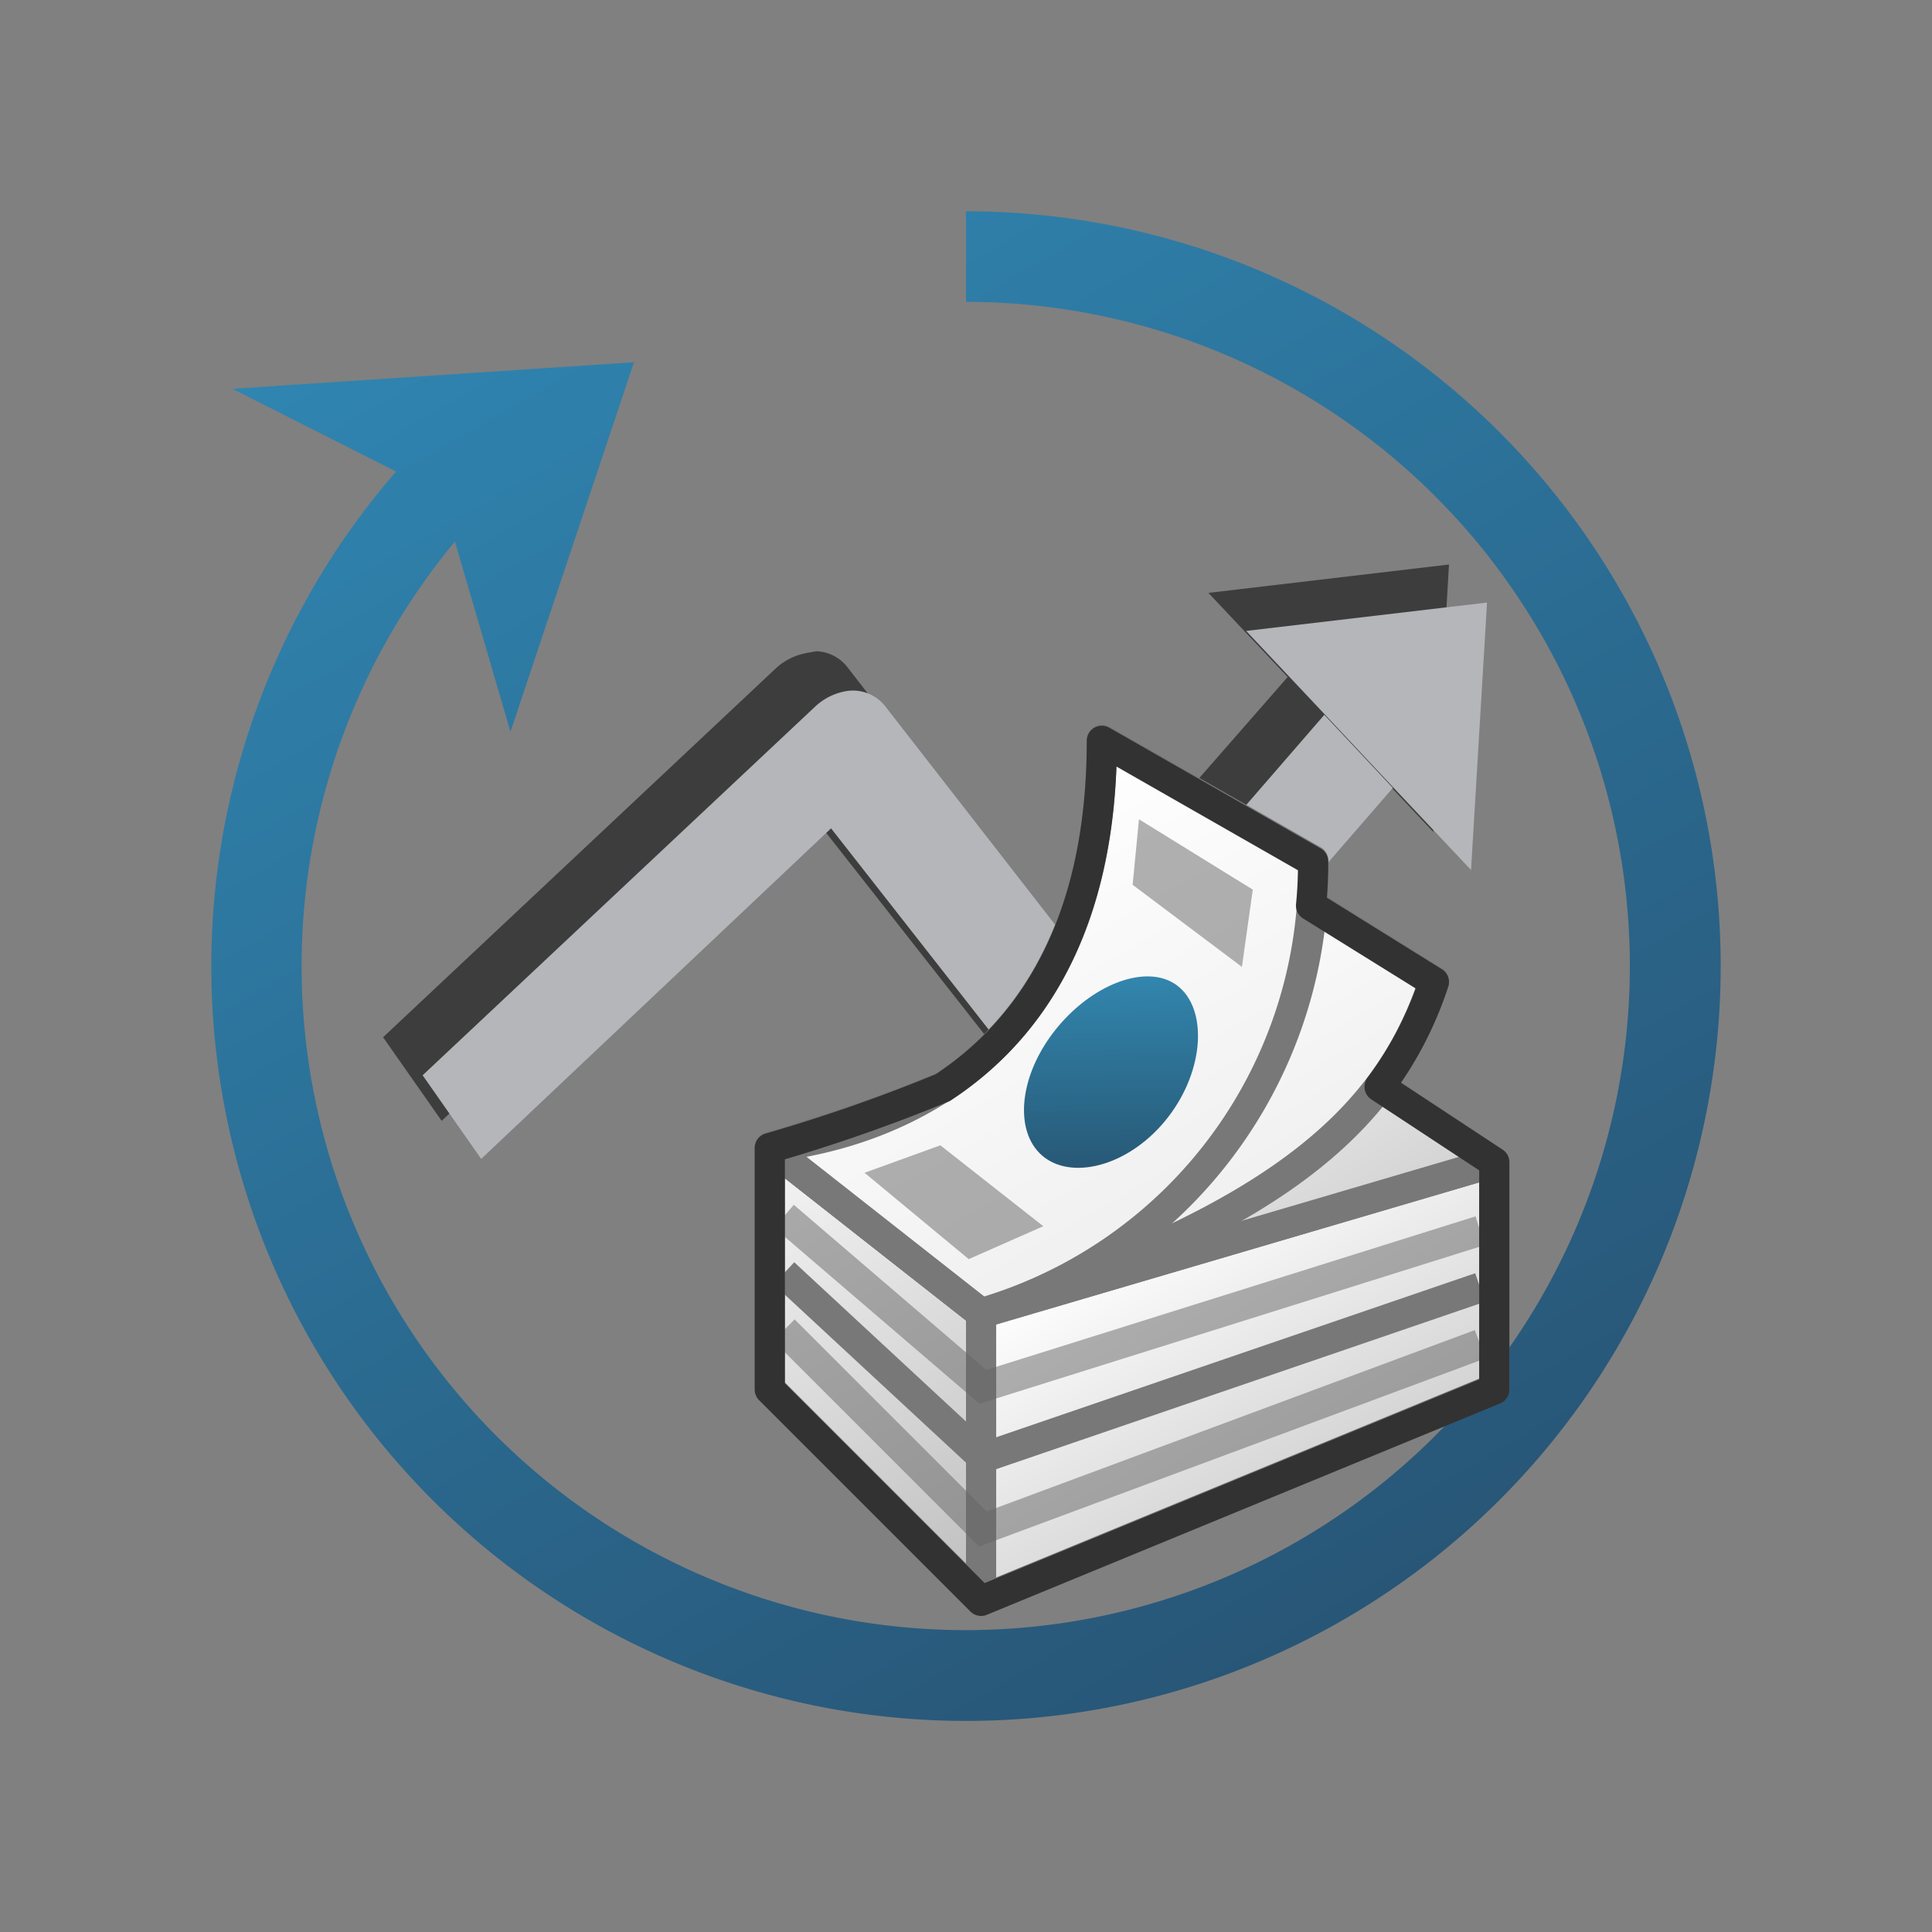 <svg xmlns="http://www.w3.org/2000/svg" xmlns:xlink="http://www.w3.org/1999/xlink" viewBox="0 0 64 64"><rect x="0" y="0" width="64" height="64" fill="#808080" stroke="none"/><defs><linearGradient id="a" x1="17.65" y1="7.14" x2="44.5" y2="53.66" gradientUnits="userSpaceOnUse"><stop offset="0" stop-color="#2f85b1"/><stop offset="1" stop-color="#285677"/></linearGradient><clipPath id="b"><polygon points="12.59 39.67 12.8 24.05 48.01 17.93 47.8 33.56 12.59 39.67" fill="none"/></clipPath><clipPath id="c"><polygon points="13.84 40.93 14.05 25.31 49.27 19.19 49.06 34.81 13.84 40.93" fill="none"/></clipPath><linearGradient id="d" x1="25.2" y1="38.17" x2="33.45" y2="52.45" gradientUnits="userSpaceOnUse"><stop offset="0" stop-color="#f5f5f5"/><stop offset="1" stop-color="#bebebe"/></linearGradient><linearGradient id="e" x1="37.9" y1="40.38" x2="43.23" y2="49.62" gradientUnits="userSpaceOnUse"><stop offset="0" stop-color="#fff"/><stop offset="1" stop-color="#d2d2d2"/></linearGradient><linearGradient id="f" x1="34.39" y1="32.87" x2="40.61" y2="43.63" xlink:href="#e"/><linearGradient id="g" x1="33.89" y1="30.74" x2="39.66" y2="40.72" gradientUnits="userSpaceOnUse"><stop offset="0" stop-color="#fff"/><stop offset="1" stop-color="#f0f0f0"/></linearGradient><linearGradient id="h" x1="31.21" y1="27.55" x2="38.66" y2="40.45" xlink:href="#g"/><linearGradient id="i" x1="48.01" y1="-64.29" x2="50.57" y2="-59.87" gradientTransform="matrix(0.8, 0.6, -0.82, 1.08, -53.44, 72.8)" gradientUnits="userSpaceOnUse"><stop offset="0" stop-color="#3287af"/><stop offset="1" stop-color="#285a78"/></linearGradient></defs><path d="M57,32A25,25,0,1,1,13.12,15.62L7.7,12.88,21,12,16.91,24.24l-1.84-6.3A22,22,0,1,0,32,10V7A25,25,0,0,1,57,32Z" fill="url(#a)"/><g style="isolation:isolate"><g clip-path="url(#b)"><path d="M26.69,21.64a2,2,0,0,0-1,.51l-13,12.21,1.94,2.77L26.27,26.19l7.16,9.12a1.38,1.38,0,0,0,1.2.53l.15,0a2.09,2.09,0,0,0,1.16-.7l9-10.31-2.27-2.42L35.07,31.1l-7-9a1.36,1.36,0,0,0-1.35-.5" fill="#3d3d3d"/><polyline points="40.03 19.64 42.62 22.39 44.89 24.81 47.48 27.56 48 18.7 40.03 19.64" fill="#3d3d3d"/></g></g><g style="isolation:isolate"><g clip-path="url(#c)"><path d="M28,22.9a2,2,0,0,0-1,.51l-13,12.21,1.94,2.77L27.53,27.44l7.15,9.13a1.39,1.39,0,0,0,1.2.53l.16,0a2,2,0,0,0,1.16-.69l8.94-10.31-2.27-2.42-7.55,8.71-7-9A1.36,1.36,0,0,0,28,22.9" fill="#b4b6ba"/><polyline points="41.28 20.9 43.87 23.65 46.14 26.07 48.73 28.82 49.26 19.96 41.28 20.9" fill="#b4b6ba"/></g></g><polygon points="25.5 38 25.5 46 32.5 53 32.5 43.5 25.5 38" stroke="#787878" stroke-linejoin="round" fill="url(#d)"/><polygon points="49.5 38.5 49.5 46 32.5 53 32.5 43.5 49.5 38.5" stroke="#787878" stroke-linejoin="round" fill="url(#e)"/><polygon points="49.5 38.5 32.5 43.5 25.5 38 42 33.5 49.5 38.5" stroke="#787878" stroke-linejoin="round" fill="url(#f)"/><path d="M25.5,38c5-1.5,14-4.5,14-10.5l8,5c-1.41,4.24-4.65,7.71-15,11Z" stroke="#787878" stroke-linejoin="round" fill="url(#g)"/><path d="M25.5,38c4.24-.47,11-3.15,11-13.5l7,4a15.25,15.25,0,0,1-11,15Z" stroke="#787878" stroke-linejoin="round" fill="url(#h)"/><path d="M34.91,34.18C36.13,32.6,38,31.89,39,32.65s.91,2.78-.3,4.35-3.08,2.1-4.09,1.35S33.7,35.75,34.91,34.18Z" fill="url(#i)"/><polygon points="28.64 38.85 32.09 41.71 34.56 40.62 31.15 37.94 28.64 38.85" fill="#646464" opacity="0.5"/><polygon points="37.73 27.14 37.52 29.31 41.14 32.03 41.5 29.47 37.73 27.14" fill="#646464" opacity="0.5"/><polyline points="49.03 40.77 32.56 45.94 25.97 40.29" fill="none" stroke="#646464" stroke-miterlimit="10" opacity="0.5"/><polyline points="49.03 42.65 32.56 48.29 25.97 42.18" fill="none" stroke="#787878" stroke-miterlimit="10"/><polyline points="49.03 44.53 32.56 50.65 25.97 44.06" fill="none" stroke="#646464" stroke-miterlimit="10" opacity="0.5"/><path d="M45.7,36a12,12,0,0,0,1.8-3.47L43.43,30a14.48,14.48,0,0,0,.07-1.46l-7-4c0,6.19-2.42,9.62-5.27,11.49a55.69,55.69,0,0,1-5.73,2v8l7,7,17-7V38.5Z" fill="none" stroke="#323232" stroke-linejoin="round"/></svg>
